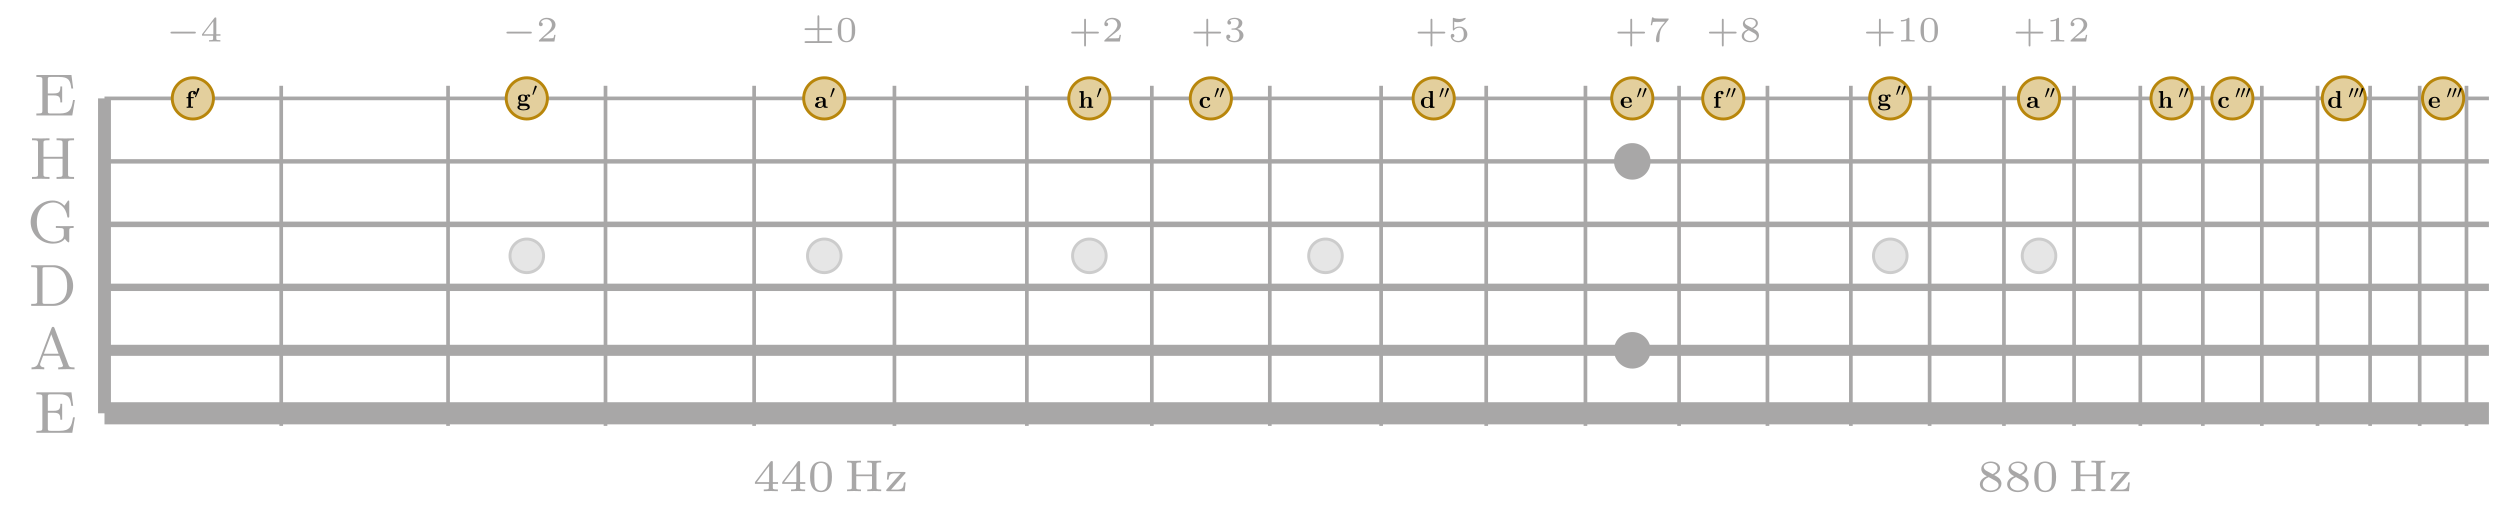 <?xml version='1.0' encoding='UTF-8'?>
<!-- This file was generated by dvisvgm 3.0.3 -->
<svg version='1.1' xmlns='http://www.w3.org/2000/svg' xmlns:xlink='http://www.w3.org/1999/xlink' width='337.569pt' height='69.988pt' viewBox='0 0 337.569 69.988'>
<defs>
<path id='g0-1' d='M3.384-5.536C3.344-5.64 3.32-5.712 3.184-5.712C3.04-5.712 3.016-5.648 2.976-5.536L1.192-.824C1.112-.608 .944-.264 .288-.264V0C.544-.024 .968-.024 1.112-.024C1.368-.024 1.608-.024 2 0V-.264C1.648-.272 1.44-.432 1.44-.664C1.44-.72 1.44-.736 1.48-.832L1.856-1.832H4.032L4.48-.648C4.52-.552 4.52-.52 4.52-.504C4.52-.264 4.104-.264 3.88-.264V0C4.56-.024 4.576-.024 5.016-.024C5.464-.024 5.608-.024 6.072 0V-.264H5.936C5.432-.264 5.352-.336 5.256-.592L3.384-5.536ZM2.944-4.712L3.928-2.096H1.952L2.944-4.712Z'/>
<path id='g0-2' d='M.368-5.464V-5.2H.544C1.16-5.2 1.176-5.112 1.176-4.816V-.648C1.176-.352 1.16-.264 .544-.264H.368V0H3.408C4.848 0 6.008-1.2 6.008-2.68C6.008-4.224 4.84-5.464 3.408-5.464H.368ZM2.272-.264C1.904-.264 1.888-.32 1.888-.592V-4.872C1.888-5.144 1.904-5.2 2.272-5.2H3.192C3.816-5.2 4.336-4.944 4.688-4.544C5.2-3.936 5.2-3.08 5.2-2.688C5.2-2.28 5.2-1.496 4.696-.904C4.416-.576 3.904-.264 3.192-.264H2.272Z'/>
<path id='g0-3' d='M5.536-2.08H5.288C5.08-.88 4.912-.264 3.472-.264H2.28C1.912-.264 1.896-.32 1.896-.592V-2.696H2.672C3.464-2.696 3.576-2.456 3.576-1.76H3.824V-3.896H3.576C3.576-3.2 3.464-2.96 2.672-2.96H1.896V-4.848C1.896-5.12 1.912-5.176 2.28-5.176H3.416C4.744-5.176 4.912-4.696 5.056-3.624H5.304L5.072-5.44H.352V-5.176H.528C1.144-5.176 1.16-5.088 1.16-4.792V-.648C1.16-.352 1.144-.264 .528-.264H.352V0H5.184L5.536-2.08Z'/>
<path id='g0-4' d='M5.664-1.584C5.664-1.904 5.696-1.944 6.256-1.944V-2.208C5.848-2.184 5.624-2.184 5.168-2.184C4.824-2.184 4.176-2.184 3.864-2.208V-1.944H4.144C4.904-1.944 4.928-1.848 4.928-1.552V-1.04C4.928-.88 4.928-.552 4.504-.32C4.104-.096 3.656-.096 3.56-.096C2.744-.096 1.304-.592 1.304-2.736C1.304-4.904 2.768-5.368 3.504-5.368C4.304-5.368 5.2-4.784 5.4-3.464C5.408-3.384 5.416-3.336 5.528-3.336C5.664-3.336 5.664-3.392 5.664-3.544V-5.424C5.664-5.552 5.664-5.632 5.56-5.632C5.504-5.632 5.496-5.624 5.424-5.52L5.016-4.928C4.672-5.296 4.144-5.632 3.424-5.632C1.824-5.632 .472-4.344 .472-2.736C.472-1.144 1.784 .168 3.448 .168C4.064 .168 4.752-.016 5.072-.488C5.216-.264 5.488 0 5.568 0C5.664 0 5.664-.088 5.664-.208V-1.584Z'/>
<path id='g0-5' d='M5.2-4.816C5.2-5.112 5.216-5.2 5.832-5.2H6.008V-5.464C5.328-5.44 5.312-5.44 4.832-5.44S4.336-5.44 3.656-5.464V-5.2H3.832C4.448-5.2 4.464-5.112 4.464-4.816V-2.976H1.896V-4.816C1.896-5.112 1.912-5.2 2.528-5.2H2.704V-5.464C2.024-5.44 2.008-5.44 1.528-5.44S1.032-5.44 .352-5.464V-5.2H.528C1.144-5.2 1.16-5.112 1.16-4.816V-.648C1.16-.352 1.144-.264 .528-.264H.352V0C1.032-.024 1.048-.024 1.528-.024S2.024-.024 2.704 0V-.264H2.528C1.912-.264 1.896-.352 1.896-.648V-2.712H4.464V-.648C4.464-.352 4.448-.264 3.832-.264H3.656V0C4.336-.024 4.352-.024 4.832-.024S5.328-.024 6.008 0V-.264H5.832C5.216-.264 5.2-.352 5.2-.648V-4.816Z'/>
<path id='g1-1' d='M4.077-.839C4.077-.501 4.077 0 5.21 0H5.733C5.951 0 6.082 0 6.082-.262C6.082-.512 5.941-.512 5.799-.512C5.134-.523 5.134-.665 5.134-.916V-3.259C5.134-4.229 4.36-4.938 2.736-4.938C2.115-4.938 .785-4.894 .785-3.935C.785-3.455 1.166-3.248 1.461-3.248C1.798-3.248 2.147-3.477 2.147-3.935C2.147-4.262 1.94-4.447 1.907-4.469C2.213-4.534 2.562-4.545 2.692-4.545C3.51-4.545 3.891-4.088 3.891-3.259V-2.889C3.117-2.856 .349-2.758 .349-1.177C.349-.131 1.7 .065 2.453 .065C3.325 .065 3.837-.382 4.077-.839ZM3.891-2.551V-1.515C3.891-.469 2.889-.327 2.616-.327C2.06-.327 1.624-.709 1.624-1.188C1.624-2.365 3.346-2.518 3.891-2.551Z'/>
<path id='g1-2' d='M3.924-4.436C3.728-4.262 3.706-4.033 3.706-3.935C3.706-3.455 4.088-3.248 4.382-3.248C4.72-3.248 5.069-3.477 5.069-3.935C5.069-4.872 3.804-4.938 3.172-4.938C1.221-4.938 .414-3.684 .414-2.42C.414-.97 1.439 .065 3.117 .065C4.883 .065 5.21-1.199 5.21-1.275C5.21-1.428 5.058-1.428 4.949-1.428C4.752-1.428 4.742-1.406 4.687-1.264C4.404-.578 3.88-.371 3.325-.371C1.809-.371 1.809-1.973 1.809-2.474C1.809-3.085 1.809-4.502 3.216-4.502C3.597-4.502 3.782-4.469 3.924-4.436Z'/>
<path id='g1-3' d='M4.556-.469V.065L6.551 0V-.512C5.875-.512 5.799-.512 5.799-.937V-7.565L3.869-7.477V-6.965C4.545-6.965 4.622-6.965 4.622-6.54V-4.415C4.077-4.84 3.51-4.905 3.15-4.905C1.559-4.905 .414-3.946 .414-2.409C.414-.97 1.417 .065 3.03 .065C3.695 .065 4.218-.196 4.556-.469ZM4.556-3.848V-1.123C4.415-.926 3.968-.327 3.139-.327C1.809-.327 1.809-1.646 1.809-2.409C1.809-2.932 1.809-3.521 2.093-3.946C2.409-4.404 2.921-4.513 3.259-4.513C3.88-4.513 4.316-4.164 4.556-3.848Z'/>
<path id='g1-4' d='M5.036-2.376C5.276-2.376 5.385-2.376 5.385-2.671C5.385-3.008 5.319-3.804 4.774-4.349C4.371-4.742 3.793-4.938 3.041-4.938C1.297-4.938 .349-3.815 .349-2.453C.349-.992 1.439 .065 3.194 .065C4.916 .065 5.385-1.09 5.385-1.275C5.385-1.472 5.178-1.472 5.123-1.472C4.938-1.472 4.916-1.417 4.851-1.243C4.622-.719 4-.371 3.292-.371C1.755-.371 1.744-1.82 1.744-2.376H5.036ZM1.744-2.736C1.766-3.161 1.777-3.619 2.006-3.978C2.289-4.415 2.725-4.545 3.041-4.545C4.316-4.545 4.338-3.117 4.349-2.736H1.744Z'/>
<path id='g1-5' d='M1.275-4.84H.458V-4.327H1.275V-.512H.523V0C.905-.011 1.395-.033 1.897-.033C2.311-.033 3.008-.033 3.401 0V-.512H2.453V-4.327H3.706V-4.84H2.387V-5.941C2.387-7.139 3.216-7.238 3.488-7.238C3.542-7.238 3.597-7.238 3.673-7.216C3.51-7.096 3.423-6.889 3.423-6.682C3.423-6.213 3.804-6.006 4.088-6.006C4.415-6.006 4.763-6.235 4.763-6.682C4.763-7.139 4.371-7.63 3.521-7.63C2.453-7.63 1.275-7.172 1.275-5.941V-4.84Z'/>
<path id='g1-6' d='M2.78-2.071C1.82-2.071 1.82-2.801 1.82-3.292S1.82-4.513 2.78-4.513S3.739-3.782 3.739-3.292S3.739-2.071 2.78-2.071ZM1.45-1.962C1.951-1.7 2.507-1.679 2.78-1.679C4.349-1.679 4.949-2.529 4.949-3.292C4.949-3.804 4.676-4.164 4.513-4.338C4.84-4.513 5.069-4.534 5.188-4.545C5.167-4.491 5.145-4.393 5.145-4.327C5.145-4.055 5.33-3.859 5.614-3.859S6.082-4.066 6.082-4.327C6.082-4.578 5.897-4.96 5.396-4.96C5.232-4.96 4.72-4.927 4.24-4.545C4.044-4.676 3.586-4.905 2.78-4.905C1.21-4.905 .61-4.055 .61-3.292C.61-2.845 .828-2.398 1.177-2.147C.872-1.766 .807-1.406 .807-1.177C.807-1.014 .85-.48 1.286-.131C1.145-.098 .349 .131 .349 .818C.349 1.373 .948 2.191 3.128 2.191C5.058 2.191 5.908 1.548 5.908 .785C5.908 .458 5.821-.229 5.09-.6C4.48-.905 3.826-.905 2.78-.905C2.496-.905 1.995-.905 1.94-.916C1.461-.992 1.341-1.406 1.341-1.602C1.341-1.711 1.384-1.875 1.45-1.962ZM2.126 .142H3.401C3.739 .142 4.97 .142 4.97 .818C4.97 1.21 4.545 1.798 3.128 1.798C1.82 1.798 1.286 1.297 1.286 .796C1.286 .142 1.973 .142 2.126 .142Z'/>
<path id='g1-7' d='M1.243-.512H.49V0C.796-.011 1.45-.033 1.864-.033C2.289-.033 2.932-.011 3.237 0V-.512H2.485V-2.79C2.485-3.978 3.423-4.513 4.109-4.513C4.48-4.513 4.709-4.284 4.709-3.455V-.512H3.957V0C4.262-.011 4.916-.033 5.33-.033C5.755-.033 6.398-.011 6.704 0V-.512H5.951V-3.335C5.951-4.48 5.363-4.905 4.273-4.905C3.226-4.905 2.671-4.273 2.42-3.837V-7.565L.49-7.477V-6.965C1.166-6.965 1.243-6.965 1.243-6.54V-.512Z'/>
<path id='g2-1' d='M2.12-3.792C2.16-3.896 2.192-3.952 2.192-4.032C2.192-4.296 1.952-4.472 1.728-4.472C1.408-4.472 1.32-4.192 1.288-4.08L.272-.632C.24-.536 .24-.512 .24-.504C.24-.432 .288-.416 .368-.392C.512-.328 .528-.328 .544-.328C.568-.328 .616-.328 .672-.464L2.12-3.792Z'/>
<path id='g3-1' d='M2.958-1.344H4.896C4.98-1.344 5.13-1.344 5.13-1.5S4.98-1.656 4.896-1.656H2.958V-3.6C2.958-3.684 2.958-3.834 2.802-3.834S2.646-3.684 2.646-3.6V-1.656H.708C.624-1.656 .474-1.656 .474-1.5S.624-1.344 .708-1.344H2.646V.6C2.646 .684 2.646 .834 2.802 .834S2.958 .684 2.958 .6V-1.344Z'/>
<path id='g3-2' d='M3.3-1.914C3.3-2.352 3.3-3.99 1.83-3.99S.36-2.352 .36-1.914C.36-1.482 .36 .126 1.83 .126S3.3-1.482 3.3-1.914ZM1.83-.066C1.578-.066 1.17-.186 1.026-.684C.93-1.032 .93-1.62 .93-1.992C.93-2.394 .93-2.856 1.014-3.18C1.164-3.72 1.62-3.798 1.83-3.798C2.106-3.798 2.502-3.666 2.634-3.21C2.724-2.892 2.73-2.454 2.73-1.992C2.73-1.608 2.73-1.002 2.628-.666C2.46-.144 2.028-.066 1.83-.066Z'/>
<path id='g3-3' d='M2.154-3.81C2.154-3.99 2.13-3.99 1.95-3.99C1.554-3.606 .942-3.606 .726-3.606V-3.372C.882-3.372 1.278-3.372 1.638-3.54V-.51C1.638-.312 1.638-.234 1.02-.234H.762V0C1.092-.024 1.56-.024 1.896-.024S2.7-.024 3.03 0V-.234H2.772C2.154-.234 2.154-.312 2.154-.51V-3.81Z'/>
<path id='g3-4' d='M3.228-1.122H3.006C2.994-1.038 2.934-.642 2.844-.576C2.802-.54 2.316-.54 2.232-.54H1.11L1.878-1.164C2.082-1.326 2.616-1.71 2.802-1.89C2.982-2.07 3.228-2.376 3.228-2.802C3.228-3.552 2.55-3.99 1.746-3.99C.972-3.99 .432-3.48 .432-2.916C.432-2.61 .69-2.574 .756-2.574C.906-2.574 1.08-2.682 1.08-2.898C1.08-3.03 1.002-3.222 .738-3.222C.876-3.528 1.242-3.756 1.656-3.756C2.286-3.756 2.622-3.288 2.622-2.802C2.622-2.376 2.34-1.938 1.92-1.554L.498-.252C.438-.192 .432-.186 .432 0H3.042L3.228-1.122Z'/>
<path id='g3-5' d='M1.764-1.992C2.274-1.992 2.616-1.65 2.616-1.038C2.616-.378 2.22-.09 1.782-.09C1.62-.09 1.002-.126 .732-.474C.966-.498 1.062-.654 1.062-.816C1.062-1.02 .918-1.158 .72-1.158C.558-1.158 .378-1.056 .378-.804C.378-.21 1.038 .126 1.8 .126C2.688 .126 3.282-.444 3.282-1.038C3.282-1.476 2.946-1.938 2.232-2.118C2.706-2.274 3.09-2.658 3.09-3.15C3.09-3.63 2.526-3.99 1.806-3.99C1.104-3.99 .57-3.666 .57-3.174C.57-2.916 .768-2.844 .888-2.844C1.044-2.844 1.206-2.952 1.206-3.162C1.206-3.348 1.074-3.456 .912-3.48C1.194-3.792 1.74-3.792 1.794-3.792C2.1-3.792 2.484-3.648 2.484-3.15C2.484-2.82 2.298-2.244 1.698-2.208C1.59-2.202 1.428-2.19 1.374-2.19C1.314-2.184 1.248-2.178 1.248-2.088C1.248-1.992 1.314-1.992 1.416-1.992H1.764Z'/>
<path id='g3-6' d='M3.384-.984V-1.218H2.682V-3.87C2.682-4.008 2.682-4.05 2.532-4.05C2.424-4.05 2.412-4.032 2.358-3.96L.276-1.218V-.984H2.142V-.504C2.142-.306 2.142-.234 1.638-.234H1.464V0C1.584-.006 2.148-.024 2.412-.024S3.24-.006 3.36 0V-.234H3.186C2.682-.234 2.682-.306 2.682-.504V-.984H3.384ZM2.184-3.396V-1.218H.534L2.184-3.396Z'/>
<path id='g3-7' d='M1.02-3.33C1.218-3.276 1.428-3.252 1.632-3.252C1.764-3.252 2.1-3.252 2.478-3.462C2.58-3.522 2.952-3.768 2.952-3.894C2.952-3.972 2.892-3.99 2.868-3.99C2.85-3.99 2.844-3.99 2.778-3.966C2.562-3.882 2.256-3.798 1.866-3.798C1.572-3.798 1.248-3.852 .978-3.954C.918-3.978 .894-3.99 .87-3.99C.786-3.99 .786-3.924 .786-3.828V-2.028C.786-1.926 .786-1.854 .894-1.854C.948-1.854 .966-1.878 1.008-1.926C1.158-2.118 1.422-2.322 1.89-2.322C2.628-2.322 2.628-1.422 2.628-1.23C2.628-.996 2.61-.66 2.412-.414C2.226-.186 1.95-.09 1.692-.09C1.278-.09 .864-.318 .72-.666C1.014-.672 1.05-.906 1.05-.978C1.05-1.14 .924-1.284 .738-1.284C.684-1.284 .432-1.254 .432-.954C.432-.402 .954 .126 1.71 .126C2.532 .126 3.228-.456 3.228-1.206C3.228-1.89 2.676-2.514 1.902-2.514C1.512-2.514 1.212-2.388 1.02-2.226V-3.33Z'/>
<path id='g3-8' d='M3.426-3.624C3.48-3.684 3.48-3.696 3.48-3.864H1.932C1.686-3.864 1.542-3.87 1.308-3.888C1.014-3.906 .942-3.912 .912-4.056H.69L.474-2.742H.696C.714-2.868 .774-3.222 .864-3.288C.912-3.324 1.428-3.324 1.518-3.324H2.874C2.808-3.24 2.484-2.856 2.34-2.682C1.758-1.98 1.35-1.128 1.35-.216C1.35-.162 1.35 .126 1.638 .126C1.932 .126 1.932-.15 1.932-.228V-.396C1.932-1.548 2.178-2.136 2.478-2.496L3.426-3.624Z'/>
<path id='g3-9' d='M2.31-2.166C2.754-2.364 3.09-2.658 3.09-3.09C3.09-3.678 2.46-3.99 1.836-3.99C1.158-3.99 .57-3.582 .57-2.976C.57-2.604 .816-2.316 1.068-2.166C1.128-2.13 1.272-2.052 1.332-2.016C.936-1.866 .378-1.53 .378-.924C.378-.222 1.128 .126 1.824 .126C2.622 .126 3.282-.354 3.282-1.02C3.282-1.434 3.03-1.68 2.94-1.77C2.826-1.878 2.526-2.046 2.31-2.166ZM1.224-2.76C1.212-2.766 .906-2.934 .906-3.21C.906-3.6 1.38-3.792 1.824-3.792C2.292-3.792 2.754-3.534 2.754-3.084C2.754-2.622 2.256-2.376 2.088-2.292L1.224-2.76ZM1.572-1.89C1.638-1.854 2.28-1.494 2.442-1.41C2.568-1.332 2.898-1.152 2.898-.81C2.898-.336 2.346-.09 1.836-.09C1.278-.09 .762-.414 .762-.924S1.242-1.77 1.572-1.89Z'/>
<path id='g3-10' d='M4.344-3.594C4.344-3.792 4.344-3.864 4.824-3.864H4.98V-4.098C4.896-4.092 4.296-4.074 4.044-4.074S3.204-4.092 3.108-4.098V-3.864H3.264C3.744-3.864 3.744-3.792 3.744-3.594V-2.25H1.626V-3.594C1.626-3.792 1.626-3.864 2.106-3.864H2.262V-4.098C2.178-4.092 1.578-4.074 1.326-4.074S.486-4.092 .39-4.098V-3.864H.546C1.026-3.864 1.026-3.792 1.026-3.594V-.504C1.026-.306 1.026-.234 .546-.234H.39V0C.474-.006 1.074-.024 1.326-.024S2.166-.006 2.262 0V-.234H2.106C1.626-.234 1.626-.306 1.626-.504V-2.016H3.744V-.504C3.744-.306 3.744-.234 3.264-.234H3.108V0C3.192-.006 3.792-.024 4.044-.024S4.884-.006 4.98 0V-.234H4.824C4.344-.234 4.344-.306 4.344-.504V-3.594Z'/>
<path id='g3-11' d='M2.808-2.352C2.874-2.418 2.874-2.43 2.874-2.472C2.874-2.586 2.802-2.586 2.694-2.586H.456L.378-1.56H.6C.642-2.238 .84-2.394 1.5-2.394H2.226L.342-.246C.276-.18 .276-.168 .276-.12C.276 0 .342 0 .456 0H2.778L2.892-1.182H2.67C2.604-.486 2.49-.21 1.692-.21H.93L2.808-2.352Z'/>
<path id='g4-1' d='M4.776-1.344C4.872-1.344 5.022-1.344 5.022-1.5S4.872-1.656 4.776-1.656H.996C.9-1.656 .75-1.656 .75-1.5S.9-1.344 .996-1.344H4.776Z'/>
<path id='g4-2' d='M3.042-1.926H4.968C5.064-1.926 5.214-1.926 5.214-2.082S5.064-2.238 4.968-2.238H3.042V-4.17C3.042-4.266 3.042-4.416 2.886-4.416S2.73-4.26 2.73-4.17V-2.238H.804C.708-2.238 .558-2.238 .558-2.082S.708-1.926 .804-1.926H2.73V-.06H.804C.708-.06 .558-.06 .558 .096S.708 .252 .804 .252H4.968C5.064 .252 5.214 .252 5.214 .096S5.064-.06 4.968-.06H3.042V-1.926Z'/>
</defs>
<g id='page1'>
<path d='M14.109 55.806V13.285' stroke='#a8a7a7' fill='none' stroke-width='1.743' stroke-miterlimit='10'/>
<path d='M37.972 57.507V11.584' stroke='#a8a7a7' fill='none' stroke-width='.498' stroke-miterlimit='10'/>
<path d='M60.499 57.507V11.584' stroke='#a8a7a7' fill='none' stroke-width='.498' stroke-miterlimit='10'/>
<path d='M81.76 57.507V11.584' stroke='#a8a7a7' fill='none' stroke-width='.498' stroke-miterlimit='10'/>
<path d='M101.828 57.507V11.584' stroke='#a8a7a7' fill='none' stroke-width='.498' stroke-miterlimit='10'/>
<path d='M120.773 57.507V11.584' stroke='#a8a7a7' fill='none' stroke-width='.498' stroke-miterlimit='10'/>
<path d='M138.654 57.507V11.584' stroke='#a8a7a7' fill='none' stroke-width='.498' stroke-miterlimit='10'/>
<path d='M155.529 57.507V11.584' stroke='#a8a7a7' fill='none' stroke-width='.498' stroke-miterlimit='10'/>
<path d='M171.458 57.507V11.584' stroke='#a8a7a7' fill='none' stroke-width='.498' stroke-miterlimit='10'/>
<path d='M186.49 57.507V11.584' stroke='#a8a7a7' fill='none' stroke-width='.498' stroke-miterlimit='10'/>
<path d='M200.68 57.507V11.584' stroke='#a8a7a7' fill='none' stroke-width='.498' stroke-miterlimit='10'/>
<path d='M214.078 57.507V11.584' stroke='#a8a7a7' fill='none' stroke-width='.498' stroke-miterlimit='10'/>
<path d='M226.723 57.507V11.584' stroke='#a8a7a7' fill='none' stroke-width='.498' stroke-miterlimit='10'/>
<path d='M238.655 57.507V11.584' stroke='#a8a7a7' fill='none' stroke-width='.498' stroke-miterlimit='10'/>
<path d='M249.918 57.507V11.584' stroke='#a8a7a7' fill='none' stroke-width='.498' stroke-miterlimit='10'/>
<path d='M260.552 57.507V11.584' stroke='#a8a7a7' fill='none' stroke-width='.498' stroke-miterlimit='10'/>
<path d='M270.589 57.507V11.584' stroke='#a8a7a7' fill='none' stroke-width='.498' stroke-miterlimit='10'/>
<path d='M280.061 57.507V11.584' stroke='#a8a7a7' fill='none' stroke-width='.498' stroke-miterlimit='10'/>
<path d='M289.002 57.507V11.584' stroke='#a8a7a7' fill='none' stroke-width='.498' stroke-miterlimit='10'/>
<path d='M297.443 57.507V11.584' stroke='#a8a7a7' fill='none' stroke-width='.498' stroke-miterlimit='10'/>
<path d='M305.41 57.507V11.584' stroke='#a8a7a7' fill='none' stroke-width='.498' stroke-miterlimit='10'/>
<path d='M312.93 57.507V11.584' stroke='#a8a7a7' fill='none' stroke-width='.498' stroke-miterlimit='10'/>
<path d='M320.028 57.507V11.584' stroke='#a8a7a7' fill='none' stroke-width='.498' stroke-miterlimit='10'/>
<path d='M326.724 57.507V11.584' stroke='#a8a7a7' fill='none' stroke-width='.498' stroke-miterlimit='10'/>
<path d='M333.043 57.507V11.584' stroke='#a8a7a7' fill='none' stroke-width='.498' stroke-miterlimit='10'/>
<path d='M14.109 55.806H336.073' stroke='#a8a7a7' fill='none' stroke-width='2.989' stroke-miterlimit='10'/>
<path d='M14.109 47.302H336.073' stroke='#a8a7a7' fill='none' stroke-width='1.494' stroke-miterlimit='10'/>
<path d='M14.109 38.798H336.073' stroke='#a8a7a7' fill='none' stroke-width='.996' stroke-miterlimit='10'/>
<path d='M14.109 30.294H336.073' stroke='#a8a7a7' fill='none' stroke-width='.747' stroke-miterlimit='10'/>
<path d='M14.109 21.789H336.073' stroke='#a8a7a7' fill='none' stroke-width='.598' stroke-miterlimit='10'/>
<path d='M14.109 13.285H336.073' stroke='#a8a7a7' fill='none' stroke-width='.498' stroke-miterlimit='10'/>
<path d='M73.4 34.546C73.4 33.293 72.385 32.278 71.133 32.278C69.88 32.278 68.865 33.293 68.865 34.546S69.88 36.813 71.133 36.813C72.385 36.813 73.4 35.798 73.4 34.546Z' fill='#e6e6e6'/>
<path d='M73.4 34.546C73.4 33.293 72.385 32.278 71.133 32.278C69.88 32.278 68.865 33.293 68.865 34.546S69.88 36.813 71.133 36.813C72.385 36.813 73.4 35.798 73.4 34.546Z' stroke='#ccc' fill='none' stroke-width='.399' stroke-miterlimit='10'/>
<path d='M113.568 34.546C113.568 33.293 112.553 32.278 111.3 32.278S109.033 33.293 109.033 34.546S110.048 36.813 111.3 36.813S113.568 35.798 113.568 34.546Z' fill='#e6e6e6'/>
<path d='M113.568 34.546C113.568 33.293 112.553 32.278 111.3 32.278S109.033 33.293 109.033 34.546S110.048 36.813 111.3 36.813S113.568 35.798 113.568 34.546Z' stroke='#ccc' fill='none' stroke-width='.399' stroke-miterlimit='10'/>
<path d='M149.363 34.546C149.363 33.293 148.347 32.278 147.095 32.278C145.842 32.278 144.827 33.293 144.827 34.546S145.842 36.813 147.095 36.813C148.347 36.813 149.363 35.798 149.363 34.546Z' fill='#e6e6e6'/>
<path d='M149.363 34.546C149.363 33.293 148.347 32.278 147.095 32.278C145.842 32.278 144.827 33.293 144.827 34.546S145.842 36.813 147.095 36.813C148.347 36.813 149.363 35.798 149.363 34.546Z' stroke='#ccc' fill='none' stroke-width='.399' stroke-miterlimit='10'/>
<path d='M181.245 34.546C181.245 33.293 180.23 32.278 178.977 32.278C177.725 32.278 176.709 33.293 176.709 34.546S177.725 36.813 178.977 36.813C180.23 36.813 181.245 35.798 181.245 34.546Z' fill='#e6e6e6'/>
<path d='M181.245 34.546C181.245 33.293 180.23 32.278 178.977 32.278C177.725 32.278 176.709 33.293 176.709 34.546S177.725 36.813 178.977 36.813C180.23 36.813 181.245 35.798 181.245 34.546Z' stroke='#ccc' fill='none' stroke-width='.399' stroke-miterlimit='10'/>
<path d='M257.506 34.546C257.506 33.293 256.491 32.278 255.238 32.278S252.97 33.293 252.97 34.546S253.986 36.813 255.238 36.813S257.506 35.798 257.506 34.546Z' fill='#e6e6e6'/>
<path d='M257.506 34.546C257.506 33.293 256.491 32.278 255.238 32.278S252.97 33.293 252.97 34.546S253.986 36.813 255.238 36.813S257.506 35.798 257.506 34.546Z' stroke='#ccc' fill='none' stroke-width='.399' stroke-miterlimit='10'/>
<path d='M277.593 34.546C277.593 33.293 276.578 32.278 275.325 32.278C274.073 32.278 273.057 33.293 273.057 34.546S274.073 36.813 275.325 36.813C276.578 36.813 277.593 35.798 277.593 34.546Z' fill='#e6e6e6'/>
<path d='M277.593 34.546C277.593 33.293 276.578 32.278 275.325 32.278C274.073 32.278 273.057 33.293 273.057 34.546S274.073 36.813 275.325 36.813C276.578 36.813 277.593 35.798 277.593 34.546Z' stroke='#ccc' fill='none' stroke-width='.399' stroke-miterlimit='10'/>
<path d='M222.671 47.302C222.671 46.049 221.656 45.034 220.404 45.034S218.136 46.049 218.136 47.302S219.151 49.57 220.404 49.57S222.671 48.554 222.671 47.302ZM222.671 21.789C222.671 20.537 221.656 19.522 220.404 19.522S218.136 20.537 218.136 21.789C218.136 23.042 219.151 24.057 220.404 24.057S222.671 23.042 222.671 21.789Z' fill='#a8a7a7'/>
<path d='M222.671 47.302C222.671 46.049 221.656 45.034 220.404 45.034S218.136 46.049 218.136 47.302S219.151 49.57 220.404 49.57S222.671 48.554 222.671 47.302ZM222.671 21.789C222.671 20.537 221.656 19.522 220.404 19.522S218.136 20.537 218.136 21.789C218.136 23.042 219.151 24.057 220.404 24.057S222.671 23.042 222.671 21.789Z' stroke='#a8a7a7' fill='none' stroke-width='.399' stroke-miterlimit='10'/>
<g fill='#a8a7a7' transform='matrix(1.004 0 0 1.004 0 69.988)'>
<use x='4.537' y='-11.502' xlink:href='#g0-3'/>
</g>
<g fill='#a8a7a7' transform='matrix(1.004 0 0 1.004 0 69.988)'>
<use x='3.951' y='-20.038' xlink:href='#g0-1'/>
</g>
<g fill='#a8a7a7' transform='matrix(1.004 0 0 1.004 -0 69.988)'>
<use x='3.828' y='-28.574' xlink:href='#g0-2'/>
</g>
<g fill='#a8a7a7' transform='matrix(1.004 0 0 1.004 0 69.988)'>
<use x='3.65' y='-37.11' xlink:href='#g0-4'/>
</g>
<g fill='#a8a7a7' transform='matrix(1.004 0 0 1.004 0 69.988)'>
<use x='3.951' y='-45.646' xlink:href='#g0-5'/>
</g>
<g fill='#a8a7a7' transform='matrix(1.004 0 0 1.004 0 69.988)'>
<use x='4.537' y='-54.182' xlink:href='#g0-3'/>
</g>
<path d='M28.822 13.285C28.822 11.749 27.577 10.503 26.041 10.503S23.259 11.749 23.259 13.285C23.259 14.822 24.504 16.067 26.041 16.067S28.822 14.822 28.822 13.285Z' fill='#e3cf9d'/>
<path d='M28.822 13.285C28.822 11.749 27.577 10.503 26.041 10.503S23.259 11.749 23.259 13.285C23.259 14.822 24.504 16.067 26.041 16.067S28.822 14.822 28.822 13.285Z' stroke='darkgoldenrod' fill='none' stroke-width='.399' stroke-miterlimit='10'/>
<g transform='matrix(.3 0 0 .3 17.536 31.177)'>
<use x='25.031' y='-55.398' xlink:href='#g1-5'/>
</g>
<g transform='matrix(.301 0 0 .301 17.536 31.177)'>
<use x='28.993' y='-59.626' xlink:href='#g2-1'/>
</g>
<path d='M73.915 13.285C73.915 11.749 72.669 10.503 71.133 10.503S68.351 11.749 68.351 13.285C68.351 14.822 69.596 16.067 71.133 16.067S73.915 14.822 73.915 13.285Z' fill='#e3cf9d'/>
<path d='M73.915 13.285C73.915 11.749 72.669 10.503 71.133 10.503S68.351 11.749 68.351 13.285C68.351 14.822 69.596 16.067 71.133 16.067S73.915 14.822 73.915 13.285Z' stroke='darkgoldenrod' fill='none' stroke-width='.399' stroke-miterlimit='10'/>
<g transform='matrix(.3 0 0 .3 48.844 30.954)'>
<use x='69.719' y='-55.716' xlink:href='#g1-6'/>
</g>
<g transform='matrix(.301 0 0 .301 48.844 30.954)'>
<use x='76.335' y='-59.945' xlink:href='#g2-1'/>
</g>
<path d='M114.082 13.285C114.082 11.749 112.837 10.503 111.3 10.503S108.519 11.749 108.519 13.285C108.519 14.822 109.764 16.067 111.3 16.067S114.082 14.822 114.082 13.285Z' fill='#e3cf9d'/>
<path d='M114.082 13.285C114.082 11.749 112.837 10.503 111.3 10.503S108.519 11.749 108.519 13.285C108.519 14.822 109.764 16.067 111.3 16.067S114.082 14.822 114.082 13.285Z' stroke='darkgoldenrod' fill='none' stroke-width='.399' stroke-miterlimit='10'/>
<g transform='matrix(.3 0 0 .3 76.98 31.177)'>
<use x='109.879' y='-55.398' xlink:href='#g1-1'/>
</g>
<g transform='matrix(.301 0 0 .301 76.98 31.177)'>
<use x='116.504' y='-59.626' xlink:href='#g2-1'/>
</g>
<path d='M149.877 13.285C149.877 11.749 148.631 10.503 147.095 10.503C145.558 10.503 144.313 11.749 144.313 13.285C144.313 14.822 145.558 16.067 147.095 16.067C148.631 16.067 149.877 14.822 149.877 13.285Z' fill='#e3cf9d'/>
<path d='M149.877 13.285C149.877 11.749 148.631 10.503 147.095 10.503C145.558 10.503 144.313 11.749 144.313 13.285C144.313 14.822 145.558 16.067 147.095 16.067C148.631 16.067 149.877 14.822 149.877 13.285Z' stroke='darkgoldenrod' fill='none' stroke-width='.399' stroke-miterlimit='10'/>
<g transform='matrix(.3 0 0 .3 101.944 31.177)'>
<use x='145.513' y='-55.398' xlink:href='#g1-7'/>
</g>
<g transform='matrix(.301 0 0 .301 101.944 31.177)'>
<use x='153.176' y='-59.626' xlink:href='#g2-1'/>
</g>
<path d='M166.279 13.285C166.279 11.749 165.033 10.503 163.497 10.503S160.715 11.749 160.715 13.285C160.715 14.822 161.96 16.067 163.497 16.067S166.279 14.822 166.279 13.285Z' fill='#e3cf9d'/>
<path d='M166.279 13.285C166.279 11.749 165.033 10.503 163.497 10.503S160.715 11.749 160.715 13.285C160.715 14.822 161.96 16.067 163.497 16.067S166.279 14.822 166.279 13.285Z' stroke='darkgoldenrod' fill='none' stroke-width='.399' stroke-miterlimit='10'/>
<g transform='matrix(.3 0 0 .3 113.33 31.177)'>
<use x='161.765' y='-55.398' xlink:href='#g1-2'/>
</g>
<g transform='matrix(.301 0 0 .301 113.33 31.177)'>
<use x='168.104' y='-59.626' xlink:href='#g2-1'/>
<use x='170.408' y='-59.626' xlink:href='#g2-1'/>
</g>
<path d='M196.37 13.285C196.37 11.749 195.125 10.503 193.589 10.503S190.807 11.749 190.807 13.285C190.807 14.822 192.052 16.067 193.589 16.067S196.37 14.822 196.37 13.285Z' fill='#e3cf9d'/>
<path d='M196.37 13.285C196.37 11.749 195.125 10.503 193.589 10.503S190.807 11.749 190.807 13.285C190.807 14.822 192.052 16.067 193.589 16.067S196.37 14.822 196.37 13.285Z' stroke='darkgoldenrod' fill='none' stroke-width='.399' stroke-miterlimit='10'/>
<g transform='matrix(.3 0 0 .3 134.247 31.177)'>
<use x='191.622' y='-55.398' xlink:href='#g1-3'/>
</g>
<g transform='matrix(.301 0 0 .301 134.247 31.177)'>
<use x='199.498' y='-59.626' xlink:href='#g2-1'/>
<use x='201.802' y='-59.626' xlink:href='#g2-1'/>
</g>
<path d='M223.186 13.285C223.186 11.749 221.94 10.503 220.404 10.503S217.622 11.749 217.622 13.285C217.622 14.822 218.867 16.067 220.404 16.067S223.186 14.822 223.186 13.285Z' fill='#e3cf9d'/>
<path d='M223.186 13.285C223.186 11.749 221.94 10.503 220.404 10.503S217.622 11.749 217.622 13.285C217.622 14.822 218.867 16.067 220.404 16.067S223.186 14.822 223.186 13.285Z' stroke='darkgoldenrod' fill='none' stroke-width='.399' stroke-miterlimit='10'/>
<g transform='matrix(.3 0 0 .3 153.146 31.177)'>
<use x='218.598' y='-55.398' xlink:href='#g1-4'/>
</g>
<g transform='matrix(.301 0 0 .301 153.146 31.177)'>
<use x='225.372' y='-59.626' xlink:href='#g2-1'/>
<use x='227.676' y='-59.626' xlink:href='#g2-1'/>
</g>
<path d='M235.474 13.285C235.474 11.749 234.228 10.503 232.692 10.503S229.91 11.749 229.91 13.285C229.91 14.822 231.156 16.067 232.692 16.067S235.474 14.822 235.474 13.285Z' fill='#e3cf9d'/>
<path d='M235.474 13.285C235.474 11.749 234.228 10.503 232.692 10.503S229.91 11.749 229.91 13.285C229.91 14.822 231.156 16.067 232.692 16.067S235.474 14.822 235.474 13.285Z' stroke='darkgoldenrod' fill='none' stroke-width='.399' stroke-miterlimit='10'/>
<g transform='matrix(.3 0 0 .3 161.949 31.177)'>
<use x='231.163' y='-55.398' xlink:href='#g1-5'/>
</g>
<g transform='matrix(.301 0 0 .301 161.949 31.177)'>
<use x='236.071' y='-59.626' xlink:href='#g2-1'/>
<use x='238.375' y='-59.626' xlink:href='#g2-1'/>
</g>
<path d='M258.02 13.285C258.02 11.749 256.775 10.503 255.238 10.503S252.456 11.749 252.456 13.285C252.456 14.822 253.702 16.067 255.238 16.067S258.02 14.822 258.02 13.285Z' fill='#e3cf9d'/>
<path d='M258.02 13.285C258.02 11.749 256.775 10.503 255.238 10.503S252.456 11.749 252.456 13.285C252.456 14.822 253.702 16.067 255.238 16.067S258.02 14.822 258.02 13.285Z' stroke='darkgoldenrod' fill='none' stroke-width='.399' stroke-miterlimit='10'/>
<g transform='matrix(.3 0 0 .3 177.475 30.955)'>
<use x='253.325' y='-55.715' xlink:href='#g1-6'/>
</g>
<g transform='matrix(.301 0 0 .301 177.475 30.955)'>
<use x='260.784' y='-59.945' xlink:href='#g2-1'/>
<use x='263.088' y='-59.945' xlink:href='#g2-1'/>
</g>
<path d='M278.107 13.285C278.107 11.749 276.861 10.503 275.325 10.503C273.789 10.503 272.543 11.749 272.543 13.285C272.543 14.822 273.789 16.067 275.325 16.067C276.861 16.067 278.107 14.822 278.107 13.285Z' fill='#e3cf9d'/>
<path d='M278.107 13.285C278.107 11.749 276.861 10.503 275.325 10.503C273.789 10.503 272.543 11.749 272.543 13.285C272.543 14.822 273.789 16.067 275.325 16.067C276.861 16.067 278.107 14.822 278.107 13.285Z' stroke='darkgoldenrod' fill='none' stroke-width='.399' stroke-miterlimit='10'/>
<g transform='matrix(.3 0 0 .3 191.554 31.177)'>
<use x='273.421' y='-55.398' xlink:href='#g1-1'/>
</g>
<g transform='matrix(.301 0 0 .301 191.554 31.177)'>
<use x='280.796' y='-59.626' xlink:href='#g2-1'/>
<use x='283.1' y='-59.626' xlink:href='#g2-1'/>
</g>
<path d='M296.008 13.285C296.008 11.749 294.762 10.503 293.226 10.503C291.689 10.503 290.444 11.749 290.444 13.285C290.444 14.822 291.689 16.067 293.226 16.067C294.762 16.067 296.008 14.822 296.008 13.285Z' fill='#e3cf9d'/>
<path d='M296.008 13.285C296.008 11.749 294.762 10.503 293.226 10.503C291.689 10.503 290.444 11.749 290.444 13.285C290.444 14.822 291.689 16.067 293.226 16.067C294.762 16.067 296.008 14.822 296.008 13.285Z' stroke='darkgoldenrod' fill='none' stroke-width='.399' stroke-miterlimit='10'/>
<g transform='matrix(.3 0 0 .3 203.993 31.177)'>
<use x='291.176' y='-55.398' xlink:href='#g1-7'/>
</g>
<g transform='matrix(.301 0 0 .301 203.993 31.177)'>
<use x='299.507' y='-59.626' xlink:href='#g2-1'/>
<use x='301.811' y='-59.626' xlink:href='#g2-1'/>
</g>
<path d='M304.209 13.285C304.209 11.749 302.963 10.503 301.427 10.503C299.89 10.503 298.645 11.749 298.645 13.285C298.645 14.822 299.89 16.067 301.427 16.067C302.963 16.067 304.209 14.822 304.209 13.285Z' fill='#e3cf9d'/>
<path d='M304.209 13.285C304.209 11.749 302.963 10.503 301.427 10.503C299.89 10.503 298.645 11.749 298.645 13.285C298.645 14.822 299.89 16.067 301.427 16.067C302.963 16.067 304.209 14.822 304.209 13.285Z' stroke='darkgoldenrod' fill='none' stroke-width='.399' stroke-miterlimit='10'/>
<g transform='matrix(.3 0 0 .3 209.639 31.177)'>
<use x='299.234' y='-55.398' xlink:href='#g1-2'/>
</g>
<g transform='matrix(.301 0 0 .301 209.639 31.177)'>
<use x='306.204' y='-59.626' xlink:href='#g2-1'/>
<use x='308.508' y='-59.626' xlink:href='#g2-1'/>
<use x='310.812' y='-59.626' xlink:href='#g2-1'/>
</g>
<path d='M319.386 13.285C319.386 11.68 318.084 10.378 316.479 10.378C314.873 10.378 313.572 11.68 313.572 13.285C313.572 14.891 314.873 16.192 316.479 16.192C318.084 16.192 319.386 14.891 319.386 13.285Z' fill='#e3cf9d'/>
<path d='M319.386 13.285C319.386 11.68 318.084 10.378 316.479 10.378C314.873 10.378 313.572 11.68 313.572 13.285C313.572 14.891 314.873 16.192 316.479 16.192C318.084 16.192 319.386 14.891 319.386 13.285Z' stroke='darkgoldenrod' fill='none' stroke-width='.399' stroke-miterlimit='10'/>
<g transform='matrix(.3 0 0 .3 220.029 31.177)'>
<use x='314.065' y='-55.398' xlink:href='#g1-3'/>
</g>
<g transform='matrix(.301 0 0 .301 220.029 31.177)'>
<use x='322.501' y='-59.626' xlink:href='#g2-1'/>
<use x='324.805' y='-59.626' xlink:href='#g2-1'/>
<use x='327.109' y='-59.626' xlink:href='#g2-1'/>
</g>
<path d='M332.665 13.285C332.665 11.749 331.42 10.503 329.883 10.503C328.347 10.503 327.102 11.749 327.102 13.285C327.102 14.822 328.347 16.067 329.883 16.067C331.42 16.067 332.665 14.822 332.665 13.285Z' fill='#e3cf9d'/>
<path d='M332.665 13.285C332.665 11.749 331.42 10.503 329.883 10.503C328.347 10.503 327.102 11.749 327.102 13.285C327.102 14.822 328.347 16.067 329.883 16.067C331.42 16.067 332.665 14.822 332.665 13.285Z' stroke='darkgoldenrod' fill='none' stroke-width='.399' stroke-miterlimit='10'/>
<g transform='matrix(.3 0 0 .3 229.54 31.177)'>
<use x='327.64' y='-55.398' xlink:href='#g1-4'/>
</g>
<g transform='matrix(.301 0 0 .301 229.54 31.177)'>
<use x='334.916' y='-59.626' xlink:href='#g2-1'/>
<use x='337.22' y='-59.626' xlink:href='#g2-1'/>
<use x='339.524' y='-59.626' xlink:href='#g2-1'/>
</g>
<g fill='#a8a7a7' transform='matrix(1.004 0 0 1.004 0 69.988)'>
<use x='101.255' y='-3.65' xlink:href='#g3-6'/>
<use x='104.921' y='-3.65' xlink:href='#g3-6'/>
<use x='108.587' y='-3.65' xlink:href='#g3-2'/>
<use x='113.531' y='-3.65' xlink:href='#g3-10'/>
<use x='118.907' y='-3.65' xlink:href='#g3-11'/>
</g>
<g fill='#a8a7a7' transform='matrix(1.004 0 0 1.004 0 69.988)'>
<use x='265.893' y='-3.65' xlink:href='#g3-9'/>
<use x='269.559' y='-3.65' xlink:href='#g3-9'/>
<use x='273.225' y='-3.65' xlink:href='#g3-2'/>
<use x='278.169' y='-3.65' xlink:href='#g3-10'/>
<use x='283.545' y='-3.65' xlink:href='#g3-11'/>
</g>
<g fill='#a8a7a7' transform='matrix(.803 0 0 .803 4.456 57.189)'>
<use x='22.365' y='-64.237' xlink:href='#g4-1'/>
<use x='28.143' y='-64.237' xlink:href='#g3-6'/>
</g>
<g fill='#a8a7a7' transform='matrix(.803 0 0 .803 13.475 57.189)'>
<use x='67.626' y='-64.237' xlink:href='#g4-1'/>
<use x='73.404' y='-64.237' xlink:href='#g3-4'/>
</g>
<g fill='#a8a7a7' transform='matrix(.803 0 0 .803 21.508 57.189)'>
<use x='107.944' y='-64.237' xlink:href='#g4-2'/>
<use x='113.722' y='-64.237' xlink:href='#g3-2'/>
</g>
<g fill='#a8a7a7' transform='matrix(.803 0 0 .803 28.68 57.189)'>
<use x='143.938' y='-64.237' xlink:href='#g3-1'/>
<use x='149.548' y='-64.237' xlink:href='#g3-4'/>
</g>
<g fill='#a8a7a7' transform='matrix(.803 0 0 .803 31.961 57.189)'>
<use x='160.402' y='-64.237' xlink:href='#g3-1'/>
<use x='166.012' y='-64.237' xlink:href='#g3-5'/>
</g>
<g fill='#a8a7a7' transform='matrix(.803 0 0 .803 37.979 57.189)'>
<use x='190.607' y='-64.237' xlink:href='#g3-1'/>
<use x='196.217' y='-64.237' xlink:href='#g3-7'/>
</g>
<g fill='#a8a7a7' transform='matrix(.803 0 0 .803 43.342 57.189)'>
<use x='217.521' y='-64.237' xlink:href='#g3-1'/>
<use x='223.131' y='-64.237' xlink:href='#g3-8'/>
</g>
<g fill='#a8a7a7' transform='matrix(.803 0 0 .803 45.799 57.189)'>
<use x='229.855' y='-64.237' xlink:href='#g3-1'/>
<use x='235.465' y='-64.237' xlink:href='#g3-9'/>
</g>
<g fill='#a8a7a7' transform='matrix(.803 0 0 .803 50.016 57.189)'>
<use x='251.019' y='-64.237' xlink:href='#g3-1'/>
<use x='256.629' y='-64.237' xlink:href='#g3-3'/>
<use x='260.295' y='-64.237' xlink:href='#g3-2'/>
</g>
<g fill='#a8a7a7' transform='matrix(.803 0 0 .803 54.034 57.189)'>
<use x='271.181' y='-64.237' xlink:href='#g3-1'/>
<use x='276.791' y='-64.237' xlink:href='#g3-3'/>
<use x='280.457' y='-64.237' xlink:href='#g3-4'/>
</g>
</g>
</svg>